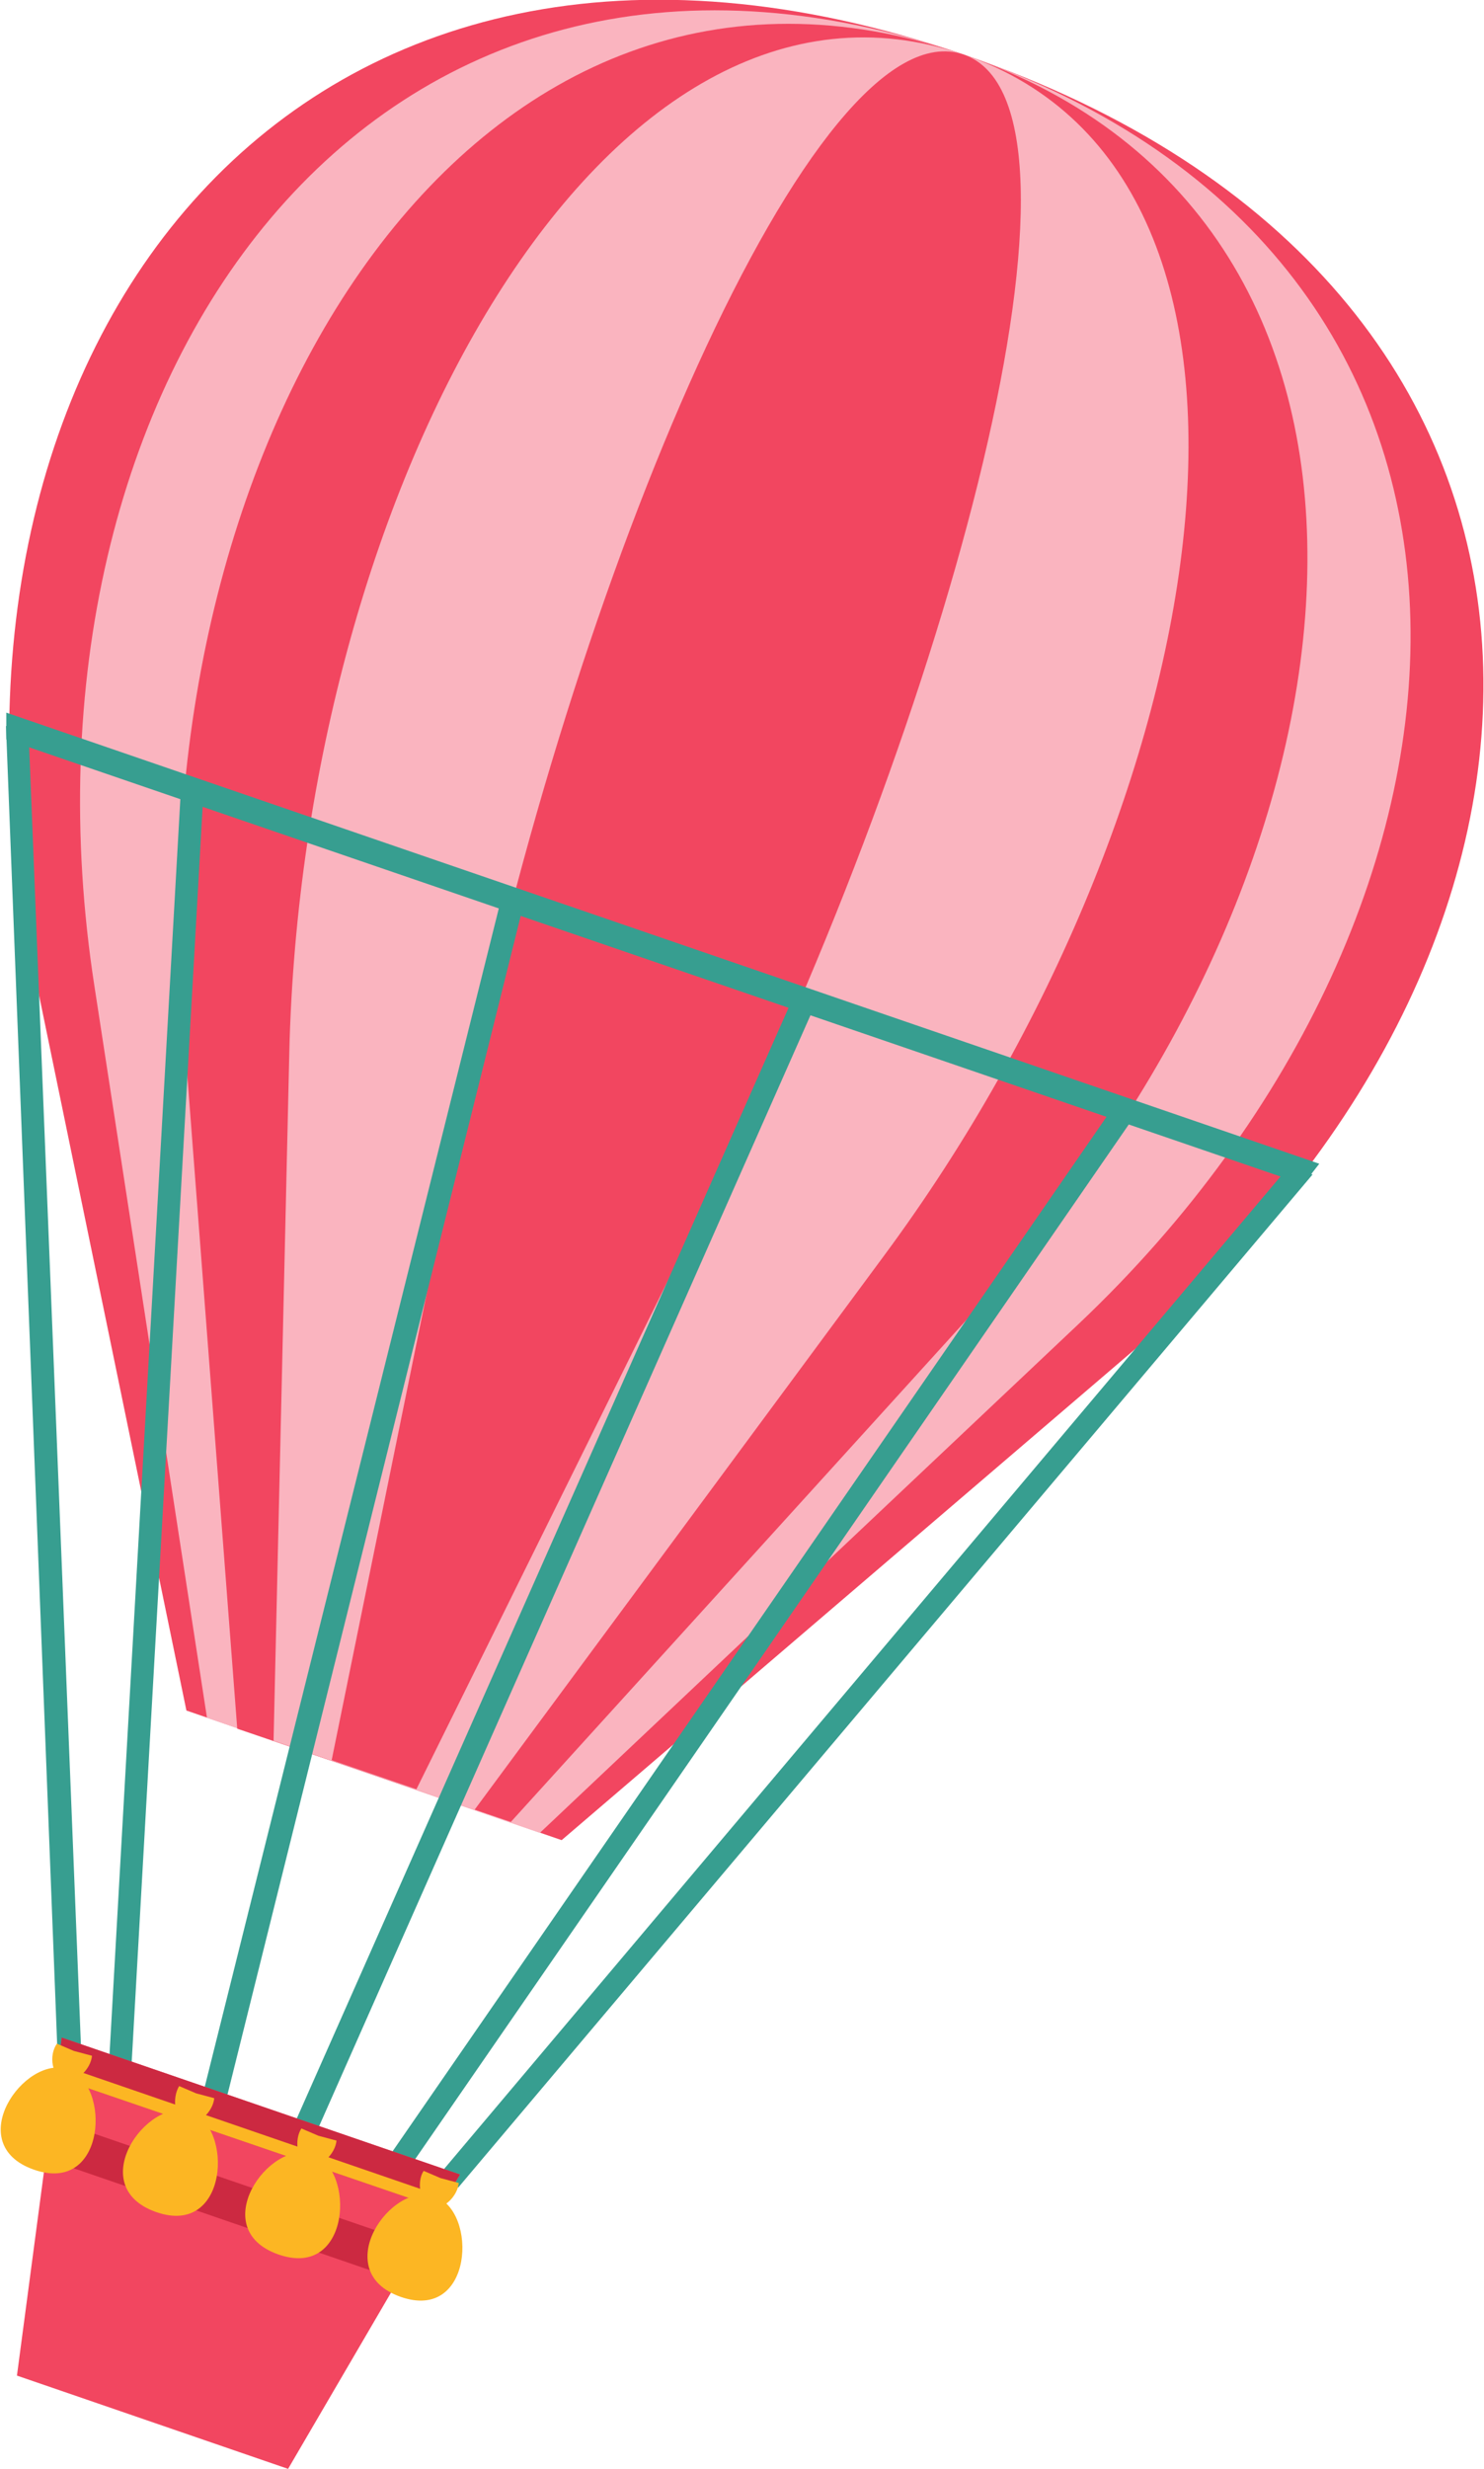<svg xmlns="http://www.w3.org/2000/svg" viewBox="0 0 122.6 203.8"><defs><style>.cls-1{fill:#f24660;}.cls-1,.cls-2,.cls-4,.cls-5,.cls-6{fill-rule:evenodd;}.cls-2{fill:#fab4bf;}.cls-3,.cls-4{fill:#379e90;stroke:#379e90;stroke-miterlimit:22.93;stroke-width:0.96px;}.cls-5{fill:#cc2941;}.cls-6{fill:#fcb623;}</style></defs><title>globunAsset 1</title><g id="Layer_2" data-name="Layer 2"><g id="Objects"><path class="cls-1" d="M15.4,141.2,2.7,79.6C-7.7,28.9,24.4-14.4,79.6,4.5S133.6,77.4,94.2,111L46.4,151.9Z"/><path class="cls-2" d="M17.1,141.8,7.8,81.4C.1,31.6,30.5-12.3,79.6,4.5s46.1,70.2,9.5,104.8l-44.5,42Z"/><path class="cls-1" d="M19.6,142.7,15.1,83.9C11.4,35.5,39.4-9.3,79.6,4.5s34.8,66.3,2.2,102.3L42.2,150.4Z"/><path class="cls-2" d="M22.6,143.7l1.3-56.8C25,40.2,50-5.6,79.6,4.5s21.2,61.7-6.6,99.2L39.2,149.4Z"/><path class="cls-1" d="M27.4,145.3,38.3,91.8C47.2,47.8,67.3.3,79.6,4.5s-1,54.1-21,94.3L34.4,147.7Z"/><polygon class="cls-3" points="1.9 60.9 6.2 168.7 5.2 168.7 1 60.6 1.9 60.9"/><polygon class="cls-3" points="107.6 97.2 37.8 179.9 37.1 179.3 106.6 96.9 107.6 97.2"/><polygon class="cls-3" points="16.3 65.9 10.4 170.2 9.5 170.1 15.4 65.6 16.3 65.9"/><polygon class="cls-3" points="93.1 92.2 33.6 178.4 32.8 177.9 92.2 91.9 93.1 92.2"/><polygon class="cls-3" points="42.7 74.9 18.3 172.9 17.3 172.7 41.8 74.6 42.7 74.9"/><polygon class="cls-3" points="66.7 83.2 25.8 175.6 24.9 175.2 65.8 82.9 66.7 83.2"/><path class="cls-4" d="M1,59.5,108.2,96.3l-.7.9L1,60.7Q1,60.1,1,59.5Z"/><polygon class="cls-1" points="5.1 168.2 38 179.5 23.8 203.8 1.4 196.1 5.1 168.2"/><polygon class="cls-5" points="34.5 185.3 32.9 188.2 3.8 178.2 4.2 174.9 34.5 185.3"/><polygon class="cls-5" points="5.1 168.2 38 179.5 36.3 182.3 4.7 171.5 5.1 168.2"/><polygon class="cls-6" points="4.8 170.4 36.8 181.4 36.3 182.3 4.7 171.5 4.8 170.4"/><path class="cls-6" d="M5.6,170.8c3.6,1.2,3.2,10.4-2.8,8.3S2,169.6,5.6,170.8Z"/><path class="cls-6" d="M5.3,171.7c1,.3,2.2-.9,2.3-2l-1.5-.4-1.4-.6C4,169.7,4.3,171.4,5.3,171.7Z"/><path class="cls-6" d="M35.9,181.3c3.6,1.2,3.2,10.4-2.8,8.3S32.3,180,35.9,181.3Z"/><path class="cls-6" d="M35.6,182.2c1,.3,2.2-.9,2.3-2l-1.5-.4-1.4-.6C34.4,180.1,34.7,181.8,35.6,182.2Z"/><path class="cls-6" d="M15.7,174.3c3.6,1.2,3.2,10.4-2.8,8.3S12.1,173.1,15.7,174.3Z"/><path class="cls-6" d="M15.4,175.2c1,.3,2.2-.9,2.3-2l-1.5-.4-1.4-.6C14.2,173.2,14.4,174.9,15.4,175.2Z"/><path class="cls-6" d="M25.8,177.8c3.6,1.2,3.2,10.4-2.8,8.3S22.2,176.6,25.8,177.8Z"/><path class="cls-6" d="M25.5,178.7c1,.3,2.2-.9,2.3-2l-1.5-.4-1.4-.6C24.3,176.6,24.5,178.4,25.5,178.7Z"/></g></g></svg>